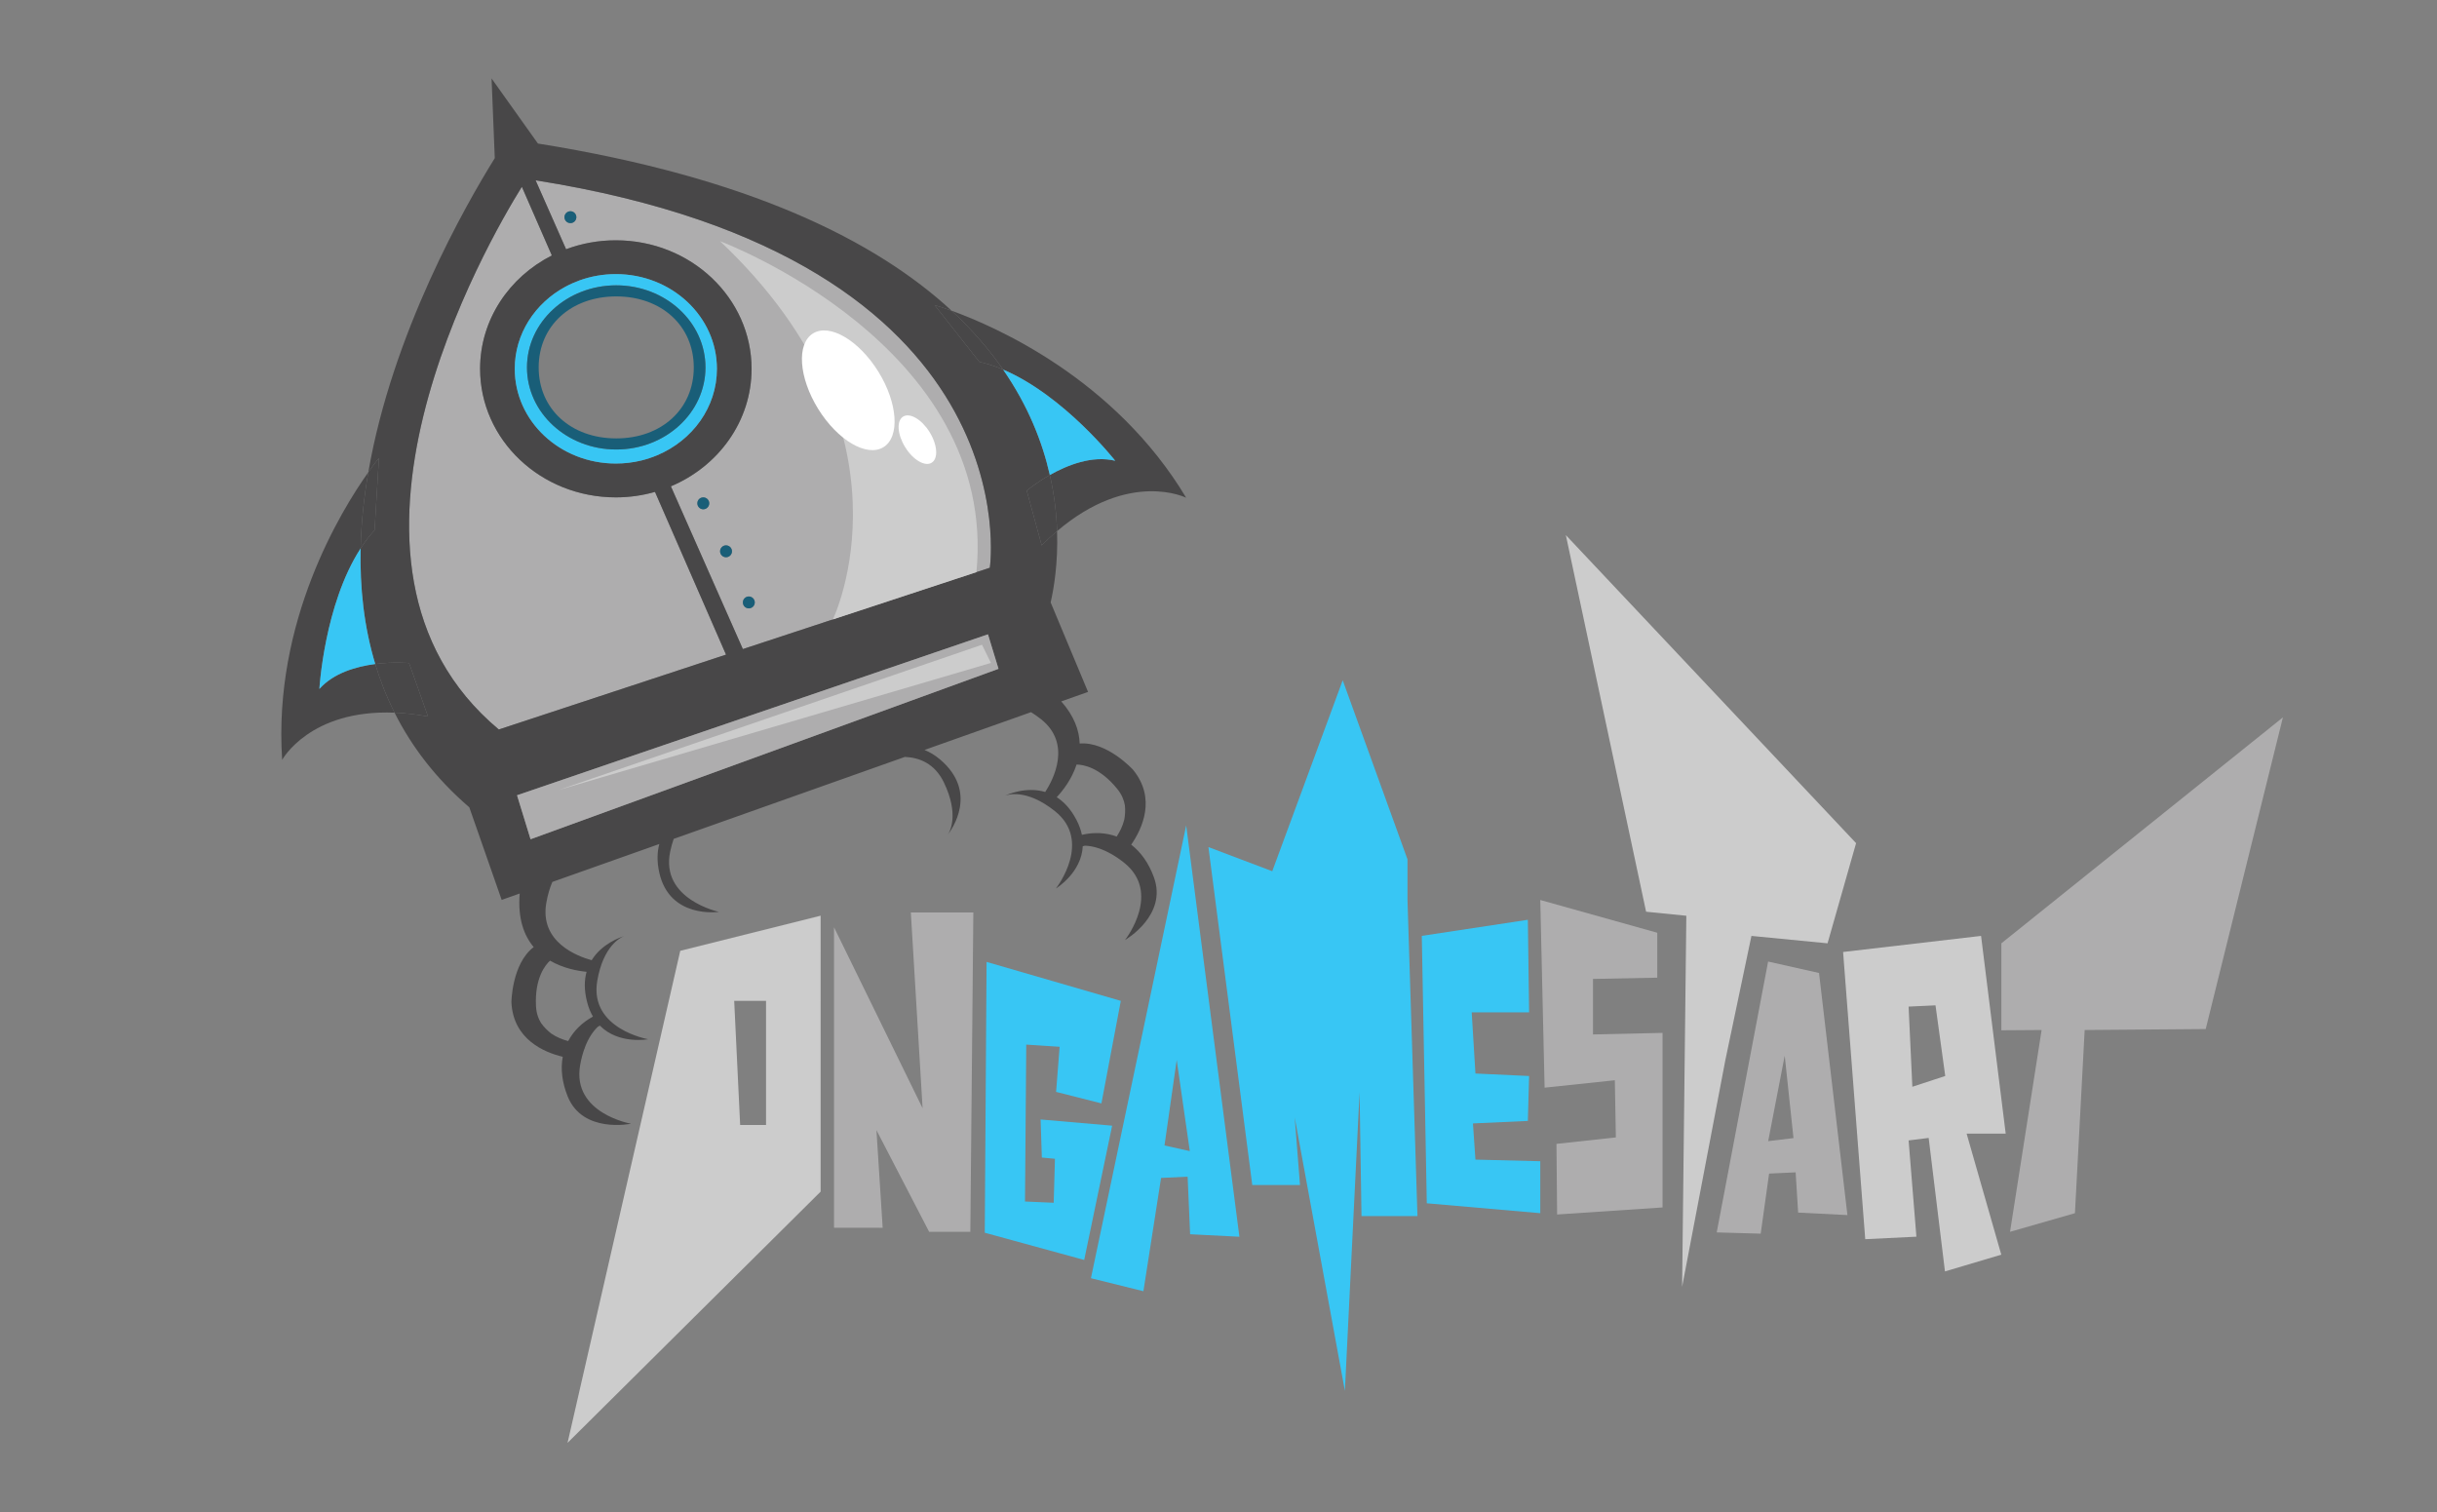 <?xml version="1.0" encoding="utf-8"?>
<!-- Generator: Adobe Illustrator 15.1.0, SVG Export Plug-In . SVG Version: 6.00 Build 0)  -->
<!DOCTYPE svg PUBLIC "-//W3C//DTD SVG 1.1//EN" "http://www.w3.org/Graphics/SVG/1.1/DTD/svg11.dtd">
<svg version="1.1" xmlns="http://www.w3.org/2000/svg" xmlns:xlink="http://www.w3.org/1999/xlink" x="0px" y="0px"
	 width="562.472px" height="349px" viewBox="0 0 562.472 349" enable-background="new 0 0 562.472 349" xml:space="preserve">
<rect x="0" y="0" width="562.472" height="349" fill="#808080" stroke="none"/>
<g id="Layer_1">
	<g>
		<g id="XMLID_1_">
			<g>
				<path fill="#AEADAE" d="M151.178,113.53l16.39,37.55l-52.439,17.28c-45.8-38.28-2.46-112.76,5.319-125.25l6.92,15.85
					c-9.859,5-16.56,14.84-16.56,26.16c0,16.39,14.02,29.67,31.33,29.67C145.277,114.791,148.317,114.34,151.178,113.53z"/>
				<path fill="#AEADAE" d="M123.628,41.62c115.35,18.26,104.829,89.41,104.829,89.41l-57,18.77l-16.609-37.56
					c10.97-4.62,18.62-15.02,18.62-27.12c0-16.38-14.03-29.66-31.33-29.66c-4.061,0-7.931,0.73-11.48,2.06L123.628,41.62z
					 M174.207,139.041c0-0.76-0.619-1.38-1.38-1.38c-0.76,0-1.37,0.62-1.37,1.38c0,0.76,0.61,1.37,1.37,1.37
					C173.588,140.41,174.207,139.8,174.207,139.041z M168.947,127.24c0-0.76-0.62-1.38-1.38-1.38c-0.75,0-1.37,0.62-1.37,1.38
					c0,0.75,0.62,1.37,1.37,1.37C168.327,128.61,168.947,127.99,168.947,127.24z M163.697,116.16c0-0.76-0.62-1.37-1.38-1.37
					s-1.37,0.61-1.37,1.37c0,0.76,0.61,1.38,1.37,1.38S163.697,116.92,163.697,116.16z M133.027,50.13c0-0.76-0.609-1.38-1.37-1.38
					c-0.76,0-1.38,0.62-1.38,1.38c0,0.75,0.62,1.37,1.38,1.37C132.418,51.5,133.027,50.88,133.027,50.13z"/>
				<path fill="#484748" d="M273.777,114.88c0,0-13.05-6.55-29.8,7.7c-0.13-3.93-0.61-8.31-1.67-12.96
					c4.03-2.27,9.76-4.57,15.09-3.28c0,0-11.81-15.07-25.87-21.04c-3.16-4.56-7.07-9.13-11.89-13.59
					C229.787,75.38,257.348,87.44,273.777,114.88z"/>
				<path fill="#484748" d="M266.338,202.5c3.149,8.65-6.431,14.311-6.681,14.45c0.34-0.439,8.391-10.99-0.22-17.85
					c-1.19-0.95-2.3-1.67-3.33-2.221c-0.07,0.04-0.13,0.08-0.15,0.091c0.011-0.021,0.051-0.061,0.091-0.12
					c-2.341-1.25-4.25-1.63-5.641-1.67c-0.18,0.04-0.35,0.08-0.5,0.12c-0.29,6.029-5.91,9.579-6.2,9.76
					c0.341-0.44,8.381-11-0.229-17.86c-6.71-5.35-11.09-3.73-11.54-3.55c0.45-0.21,4.79-2.21,9.31-0.87
					c1.881-2.91,6.16-11.12-0.96-16.79c-0.81-0.64-1.58-1.17-2.319-1.63l-24.59,8.72c1.17,0.47,2.38,1.17,3.6,2.2
					c8.95,7.59,2.59,16.3,1.82,17.29c0.399-0.61,2.649-4.51-0.94-11.98c-2.12-4.4-5.67-5.76-9.01-5.9l-53.36,18.92
					c-0.3,0.88-0.58,1.86-0.81,2.96c-2.29,11,11.25,13.88,11.25,13.88s-11.42,1.71-13.78-9.14c-0.56-2.58-0.46-4.73,0.03-6.521
					l-24.69,8.75c-0.569,1.32-1.069,2.92-1.41,4.91c-1.52,8.98,7.141,12.24,10.48,13.16c2.37-3.84,6.649-5.3,7.439-5.54
					c-0.739,0.29-4.77,2.22-6.149,10.32c-1.88,11.08,11.76,13.46,11.76,13.46s-6.8,1.27-11.15-3.141
					c-0.14,0.07-0.289,0.15-0.449,0.24c-1.011,0.95-2.19,2.51-3.09,5.01c0.1,0.021,0.159,0.03,0.159,0.03s-0.069,0.01-0.18,0.03
					c-0.4,1.1-0.75,2.37-1.01,3.87c-1.88,11.08,11.76,13.46,11.76,13.46s-11.16,2.34-14.63-6.32c-1.33-3.32-1.64-6.4-1.13-9.13
					c-4.34-1.04-11.45-4.05-11.851-12.59c0,0,0.08-8.88,5.141-12.73c-2.25-2.68-3.7-6.609-3.23-12.359l-4.16,1.47l-7.47-21.37
					c-7.689-6.61-13.31-13.99-17.25-21.84c2.38,0.09,4.95,0.38,7.72,0.88l-4.369-12.33c0,0-3.5-0.34-7.811,0.22
					c-2.61-8.64-3.58-17.66-3.37-26.69c0.97-1.51,2.04-2.92,3.22-4.2l1-16.63c0,0-0.949,1.14-2.449,3.26
					c5.54-32.08,22.41-61.59,29.189-72.49l-0.74-18.39l10.7,15.02c48.75,7.78,78.07,22.47,95.48,38.58
					c-2.47-0.89-3.91-1.29-3.91-1.29l10.31,13.09c1.851,0.41,3.69,1.03,5.49,1.79c5.79,8.37,9.061,16.71,10.78,24.32
					c-3.2,1.82-5.33,3.62-5.33,3.62l3.45,12.62c1.2-1.2,2.38-2.3,3.55-3.28c0.25,7.42-0.75,13.27-1.48,16.46l8.631,20.65
					l-6.181,2.19c3,3.4,4.15,6.71,4.25,9.72c6.351-0.51,12.32,6.06,12.32,6.06c5.4,6.63,2.11,13.61-0.43,17.28
					C263.287,196.641,265.117,199.141,266.338,202.5z M259.497,189.13c0.19-1.06,0.25-2.17,0.131-3.28
					c-0.21-1.24-0.74-2.51-1.74-3.75c-4.11-5.09-8-5.64-9.41-5.65c-1.1,3.41-3.22,6.08-4.58,7.54c1.66,1.06,3.24,2.71,4.56,5.25
					c0.631,1.2,1.021,2.35,1.25,3.43c2.771-0.64,5.521-0.53,8.03,0.4C258.428,192,259.138,190.65,259.497,189.13z M230.457,154.36
					l-2.43-7.96l-108.689,37.14l3.119,10.15L230.457,154.36z M228.457,131.03c0,0,10.521-71.15-104.829-89.41l7.029,15.9
					c3.55-1.33,7.42-2.06,11.48-2.06c17.3,0,31.33,13.28,31.33,29.66c0,12.1-7.65,22.5-18.62,27.12l16.609,37.56L228.457,131.03z
					 M167.567,151.081l-16.39-37.55c-2.86,0.81-5.9,1.26-9.04,1.26c-17.311,0-31.33-13.28-31.33-29.67
					c0-11.32,6.7-21.16,16.56-26.16l-6.92-15.85c-7.779,12.49-51.12,86.97-5.319,125.25L167.567,151.081z M151.678,105.07
					c8.13-3.42,13.79-11.06,13.79-19.95c0-12.07-10.45-21.86-23.33-21.86c-2.931,0-5.73,0.51-8.311,1.43
					c-1.149,0.42-2.26,0.91-3.319,1.48c-6.99,3.77-11.7,10.85-11.7,18.95c0,12.08,10.439,21.86,23.33,21.86c2.03,0,4-0.24,5.88-0.7
					C149.287,105.97,150.508,105.561,151.678,105.07z M136.857,234.62c-0.56-0.96-1.03-2.08-1.36-3.399
					c-0.71-2.761-0.64-5.051-0.109-6.94c-1.98-0.189-5.351-0.77-8.44-2.57c-1.04,0.95-3.569,3.96-3.24,10.48
					c0.08,1.6,0.53,2.9,1.2,3.96c0.66,0.91,1.44,1.69,2.29,2.36c1.28,0.89,2.71,1.43,3.94,1.76
					C132.388,237.91,134.357,235.98,136.857,234.62z"/>
				<path fill="#38C6F4" d="M257.397,106.34c-5.33-1.29-11.06,1.01-15.09,3.28c-1.72-7.61-4.99-15.95-10.78-24.32
					C245.588,91.271,257.397,106.34,257.397,106.34z"/>
				<path fill="#484748" d="M242.308,109.62c1.06,4.65,1.54,9.03,1.67,12.96c-1.17,0.98-2.35,2.08-3.55,3.28l-3.45-12.62
					C236.978,113.24,239.107,111.44,242.308,109.62z"/>
				<polygon fill="#AEADAE" points="228.027,146.4 230.457,154.36 122.457,193.69 119.338,183.541 				"/>
				<path fill="#484748" d="M231.527,85.3c-1.8-0.76-3.64-1.38-5.49-1.79l-10.31-13.09c0,0,1.44,0.4,3.91,1.29
					C224.457,76.17,228.367,80.74,231.527,85.3z"/>
				<path fill="#195E78" d="M172.827,137.66c0.761,0,1.38,0.62,1.38,1.38c0,0.76-0.619,1.37-1.38,1.37c-0.76,0-1.37-0.61-1.37-1.37
					C171.457,138.28,172.067,137.66,172.827,137.66z"/>
				<path fill="#195E78" d="M167.567,125.86c0.76,0,1.38,0.62,1.38,1.38c0,0.75-0.62,1.37-1.38,1.37c-0.75,0-1.37-0.62-1.37-1.37
					C166.197,126.48,166.817,125.86,167.567,125.86z"/>
				<path fill="#195E78" d="M162.317,114.791c0.76,0,1.38,0.61,1.38,1.37c0,0.76-0.62,1.38-1.38,1.38s-1.37-0.62-1.37-1.38
					C160.947,115.4,161.558,114.791,162.317,114.791z"/>
				<path fill="#38C6F4" d="M165.468,85.12c0,8.89-5.66,16.53-13.79,19.95c-1.17,0.49-2.391,0.9-3.66,1.21
					c-1.88,0.46-3.85,0.7-5.88,0.7c-12.891,0-23.33-9.78-23.33-21.86c0-8.1,4.71-15.18,11.7-18.95c1.06-0.57,2.17-1.06,3.319-1.48
					c2.58-0.92,5.38-1.43,8.311-1.43C155.018,63.26,165.468,73.05,165.468,85.12z M162.827,84.8c0-10.47-9.22-18.95-20.6-18.95
					s-20.6,8.48-20.6,18.95c0,10.46,9.22,18.94,20.6,18.94S162.827,95.26,162.827,84.8z"/>
				<path fill="#195E78" d="M142.228,65.851c11.38,0,20.6,8.48,20.6,18.95c0,10.46-9.22,18.94-20.6,18.94s-20.6-8.48-20.6-18.94
					C121.628,74.331,130.848,65.851,142.228,65.851z M160.128,84.8c0-9.61-7.46-16.39-17.9-16.39s-17.9,6.78-17.9,16.39
					c0,9.6,7.46,16.38,17.9,16.38S160.128,94.4,160.128,84.8z"/>
				<path fill="#195E78" d="M131.657,48.75c0.761,0,1.37,0.62,1.37,1.38c0,0.75-0.609,1.37-1.37,1.37c-0.76,0-1.38-0.62-1.38-1.37
					C130.277,49.37,130.897,48.75,131.657,48.75z"/>
				<path fill="#484748" d="M94.418,153.03l4.369,12.33c-2.77-0.5-5.34-0.79-7.72-0.88c-1.84-3.65-3.31-7.4-4.46-11.23
					C90.918,152.69,94.418,153.03,94.418,153.03z"/>
				<path fill="#484748" d="M91.067,164.48c-19.58-0.79-25.94,10.88-25.94,10.88c-2.15-31.95,13.65-57.6,19.88-66.37
					c-1.011,5.8-1.641,11.69-1.771,17.57c-8.39,12.93-9.52,32.44-9.52,32.44c3.279-3.69,8.51-5.18,12.89-5.75
					C87.758,157.081,89.228,160.831,91.067,164.48z"/>
				<path fill="#484748" d="M87.457,105.73l-1,16.63c-1.18,1.28-2.25,2.69-3.22,4.2c0.13-5.88,0.76-11.77,1.771-17.57
					C86.508,106.87,87.457,105.73,87.457,105.73z"/>
				<path fill="#38C6F4" d="M83.237,126.561c-0.21,9.03,0.76,18.05,3.37,26.69c-4.38,0.57-9.61,2.06-12.89,5.75
					C73.718,159,74.848,139.49,83.237,126.561z"/>
			</g>
			<g>
			</g>
		</g>
	</g>
	<rect x="-619.094" y="196.999" fill="none" width="204" height="232"/>
	<path fill="#CCCCCC" d="M166.197,55.667c0,0,64.26,24,59.168,76.382l-33.139,10.913C192.227,142.961,213.123,100,166.197,55.667z"
		/>
	<polygon fill="#CCCCCC" points="228.707,153 226.652,148.8 128.906,182.333 	"/>
	
		<ellipse transform="matrix(0.85 -0.527 0.527 0.85 -17.991 116.787)" fill="#FFFFFF" cx="195.74" cy="89.933" rx="8.167" ry="15.437"/>
	
		<ellipse transform="matrix(0.85 -0.527 0.527 0.85 -21.591 126.919)" fill="#FFFFFF" cx="211.695" cy="101.31" rx="3.312" ry="6.259"/>
	<path fill="#AEADAE" d="M192.495,283.358v-55.8V214l20.448,41.782l-2.717-45.192h14.426l-0.693,73.704h-9.504l-12.168-23.472
		l1.439,22.536H192.495z"/>
	<path fill="#38C6F4" d="M258.689,230.991l-4.473,23.663L243.752,252l0.816-10.41l-7.703-0.504l-0.288,36.216l6.624,0.288
		l0.288-10.152l-3.024-0.288l-0.287-8.783l16.512,1.429l-6.45,30.992l-22.95-6.285L227.707,222L258.689,230.991z"/>
	<path fill="#38C6F4" d="M273.777,190.5l12.283,94.931l-11.377-0.576l-0.575-13.288l-6.128,0.288L263.906,298l-12.112-3
		L273.777,190.5z M274.612,265.662l-3.024-21.023l-2.815,19.728L274.612,265.662z"/>
	<path fill="#38C6F4" d="M278.91,195.5l14.734,5.57L309.906,157l14.951,41.333v9.377l2.299,72.957H314.24l-0.441-28.62L310.406,321
		l-11.583-63.121l1.224,15.624h-11.016L278.91,195.5z"/>
	<path fill="#38C6F4" d="M328.156,215.991l24.481-3.712l0.287,21.368h-13.248l0.864,14.112l12.384,0.575l-0.287,10.368
		l-12.673,0.576l0.576,8.353L355.503,268v11.993l-26.194-2.282L328.156,215.991z"/>
	<path fill="#AEADAE" d="M367.671,225.927v12.815l16.056-0.359v40.284l-24.336,1.628L359.24,264l13.709-1.497l-0.238-13.192
		l-16.208,1.712l-1-43.312l27,7.561v10.368L367.671,225.927z"/>
	<path fill="#CCCCCC" d="M361.406,123.5l66.988,71.09l-6.586,23.12L404.241,216l-6.015,28.639L388.24,297l0.974-85.649l-9.288-0.936
		L361.406,123.5z"/>
	<path fill="#AEADAE" d="M408.09,221.917l11.752,2.641l6.553,55.872l-11.376-0.576l-0.576-9.288l-6.128,0.288l-1.937,13.864
		l-10.151-0.288L408.09,221.917z M413.946,262.661l-2.024-19.023l-3.815,19.728L413.946,262.661z"/>
	<path fill="#CCCCCC" d="M430.506,285.993l-5.111-66.283L457.24,216l5.688,45.639h-9.021l8,27.928l-13,3.865l-3.76-30.807
		l-4.632,0.576l1.8,22.216L430.506,285.993z M440.515,232.313l0.863,18.504l7.594-2.486l-2.249-16.306L440.515,232.313z"/>
	<path fill="#AEADAE" d="M461.928,217.71l64.979-52.143l-17.818,71.928l-27.936,0.224l-2.246,42.274l-14.979,4.301l7.288-46.575
		l-9.288,0.064V217.71z"/>
	<g>
		<path fill="#CCCCCC" d="M189.406,211.333l-32.399,8.107L130.994,333l58.412-57.979V211.333z M176.807,259.639h-5.975
			l-1.375-28.648h7.35V259.639z"/>
	</g>
</g>
<g id="Layer_2">
	<path fill="#38C6F4" d="M600.907,179.59"/>
	<path fill="#38C6F4" d="M524.241,205.59"/>
</g>
</svg>
